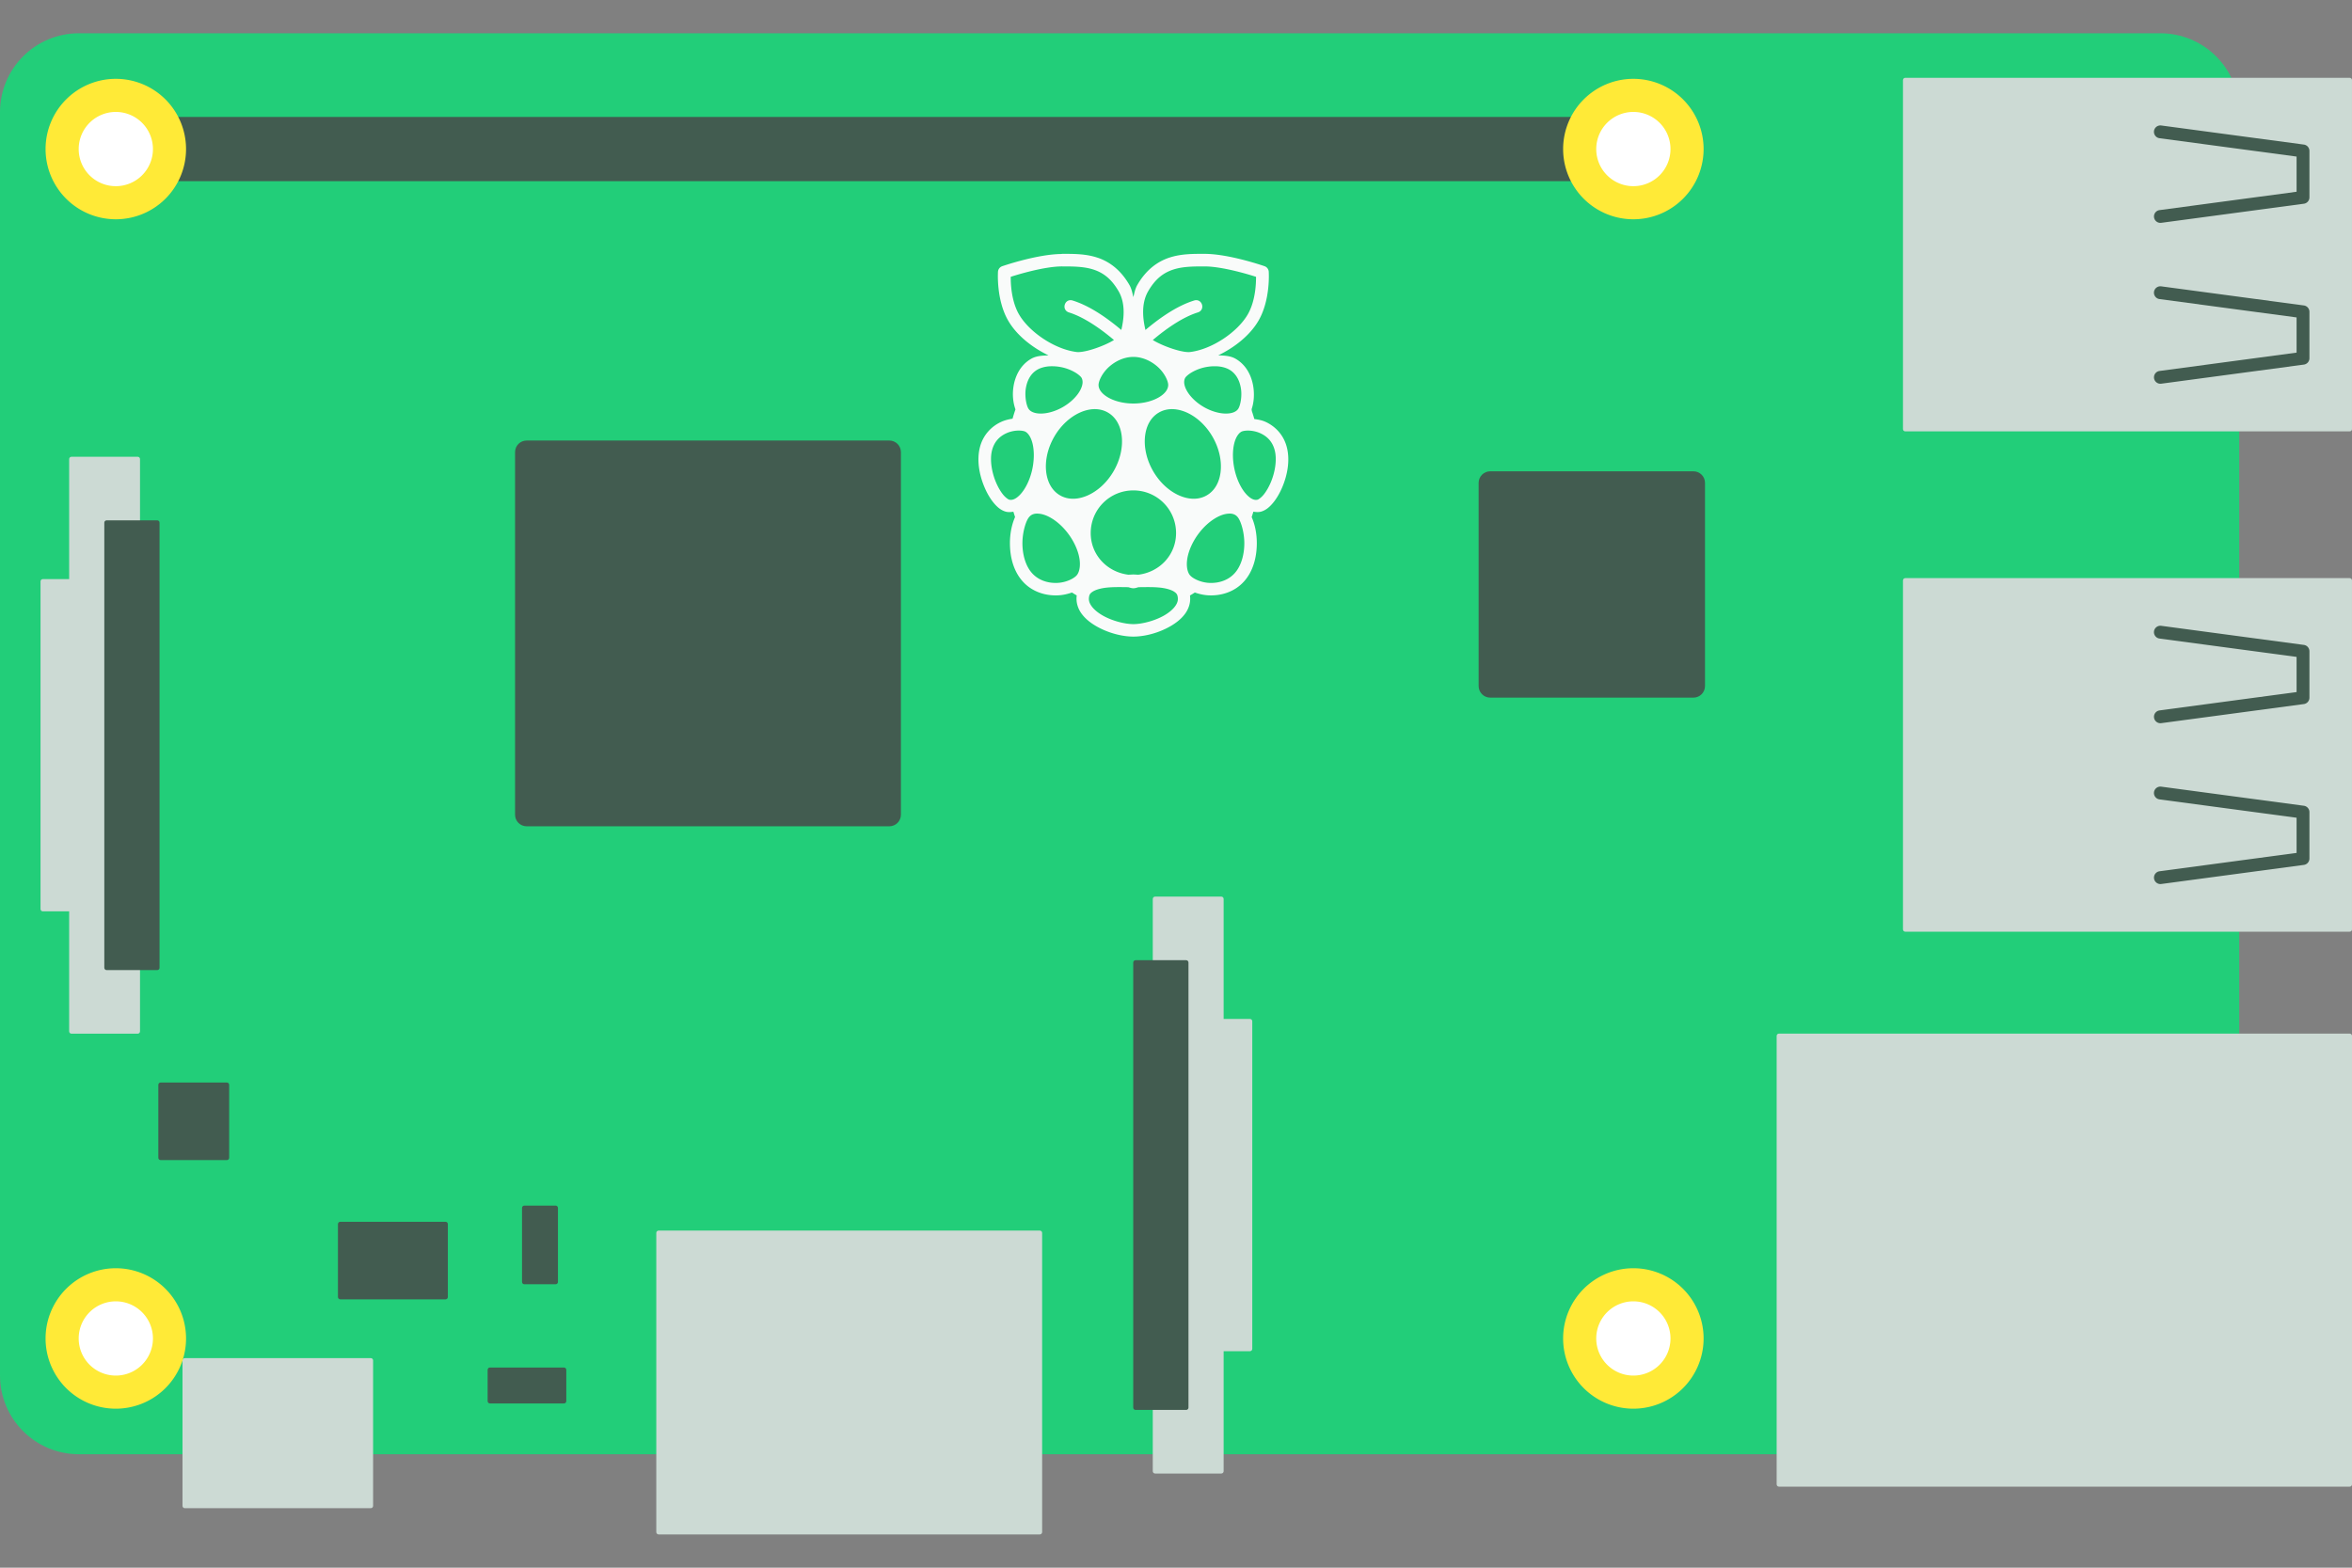 <?xml version="1.0" encoding="UTF-8" standalone="no"?>
<svg
   xmlns:dc="http://purl.org/dc/elements/1.1/"
   xmlns:cc="http://creativecommons.org/ns#"
   xmlns:rdf="http://www.w3.org/1999/02/22-rdf-syntax-ns#"
   xmlns:svg="http://www.w3.org/2000/svg"
   xmlns="http://www.w3.org/2000/svg"
   width="450"
   height="300"
   viewBox="0 0 450 300"
   id="svg4936"
   version="1.1">
  <rect x="0" y="0" width="450" height="300" fill="#808080" stroke="none"/>
  <defs
     id="defs4938" />
  <path
     id="rect4375-1-9-5-8-1-5"
     style="color:#000000;clip-rule:nonzero;display:inline;overflow:visible;visibility:visible;opacity:1;isolation:auto;mix-blend-mode:normal;color-interpolation:sRGB;color-interpolation-filters:linearRGB;solid-color:#000000;solid-opacity:1;fill:#22ce79;fill-opacity:1;fill-rule:nonzero;stroke:none;stroke-width:1;stroke-linecap:butt;stroke-linejoin:miter;stroke-miterlimit:4;stroke-dasharray:none;stroke-dashoffset:0;stroke-opacity:0.597;color-rendering:auto;image-rendering:auto;shape-rendering:auto;text-rendering:auto;enable-background:accumulate"
     d="m 15.117,6.367 398.188,0 c 8.375,0 15.117,6.742 15.117,15.117 l 0,241.69 c 0,8.375 -6.742,15.117 -15.117,15.117 l -398.188,0 c -8.375,0 -15.117,-6.742 -15.117,-15.117 l 0,-241.69 c 0,-8.375 6.742,-15.117 15.117,-15.117 z" />
  <path
     id="rect4299-9-2-1-3-1-0-3"
     style="color:#000000;clip-rule:nonzero;display:inline;overflow:visible;visibility:visible;opacity:1;isolation:auto;mix-blend-mode:normal;color-interpolation:sRGB;color-interpolation-filters:linearRGB;solid-color:#000000;solid-opacity:1;fill:#ccdad4;fill-opacity:1;fill-rule:nonzero;stroke:none;stroke-width:1;stroke-linecap:butt;stroke-linejoin:miter;stroke-miterlimit:4;stroke-dasharray:none;stroke-dashoffset:0;stroke-opacity:0.597;color-rendering:auto;image-rendering:auto;shape-rendering:auto;text-rendering:auto;enable-background:accumulate"
     d="m 20.866,110.815 -12.669,0 c -0.246,0 -0.444,0.198 -0.444,0.444 l 0,62.699 c 0,0.246 0.198,0.444 0.444,0.444 l 12.669,0 c 0.246,0 0.444,-0.198 0.444,-0.444 l 0,-62.699 c 0,-0.246 -0.198,-0.444 -0.444,-0.444 z m 5.479,-23.409 -12.669,0 c -0.246,0 -0.444,0.198 -0.444,0.444 l 0,109.517 c 0,0.246 0.198,0.444 0.444,0.444 l 12.669,0 c 0.246,0 0.444,-0.198 0.444,-0.444 l 0,-109.517 c 0,-0.246 -0.198,-0.444 -0.444,-0.444 z m 200.135,107.581 12.669,0 c 0.246,0 0.444,0.198 0.444,0.444 l 0,62.699 c 0,0.246 -0.198,0.444 -0.444,0.444 l -12.669,0 c -0.246,0 -0.444,-0.198 -0.444,-0.444 l 0,-62.699 c 0,-0.246 0.198,-0.444 0.444,-0.444 z m -5.479,-23.409 12.669,0 c 0.246,0 0.444,0.198 0.444,0.444 l 0,109.517 c 0,0.246 -0.198,0.444 -0.444,0.444 l -12.669,0 c -0.246,0 -0.444,-0.198 -0.444,-0.444 l 0,-109.517 c 0,-0.246 0.198,-0.444 0.444,-0.444 z m -185.641,88.316 35.581,0 c 0.246,0 0.444,0.198 0.444,0.444 l 0,27.835 c 0,0.246 -0.198,0.444 -0.444,0.444 l -35.581,0 c -0.246,0 -0.444,-0.198 -0.444,-0.444 l 0,-27.835 c 0,-0.246 0.198,-0.444 0.444,-0.444 z m 305.005,-62.1 109.192,0 c 0.246,0 0.444,0.198 0.444,0.444 l 0,85.812 c 0,0.246 -0.198,0.444 -0.444,0.444 l -109.192,0 c -0.246,0 -0.444,-0.198 -0.444,-0.444 l 0,-85.812 c 0,-0.246 0.198,-0.444 0.444,-0.444 z m 24.17,-87.162 85.021,0 c 0.246,0 0.444,0.198 0.444,0.444 l 0,66.775 c 0,0.246 -0.198,0.444 -0.444,0.444 l -85.021,0 c -0.246,0 -0.444,-0.198 -0.444,-0.444 l 0,-66.775 c 0,-0.246 0.198,-0.444 0.444,-0.444 z m 0,-95.743 85.021,0 c 0.246,0 0.444,0.198 0.444,0.444 l 0,66.775 c 0,0.246 -0.198,0.444 -0.444,0.444 l -85.021,0 c -0.246,0 -0.444,-0.198 -0.444,-0.444 l 0,-66.775 c 0,-0.246 0.198,-0.444 0.444,-0.444 z m -238.525,220.601 72.936,0 c 0.246,0 0.444,0.198 0.444,0.444 l 0,57.257 c 0,0.246 -0.198,0.444 -0.444,0.444 l -72.936,0 c -0.246,0 -0.444,-0.198 -0.444,-0.444 l 0,-57.257 c 0,-0.246 0.198,-0.444 0.444,-0.444 z" />
  <path
     style="color:#000000;font-style:normal;font-variant:normal;font-weight:normal;font-stretch:normal;font-size:medium;line-height:normal;font-family:sans-serif;text-indent:0;text-align:start;text-decoration:none;text-decoration-line:none;text-decoration-style:solid;text-decoration-color:#000000;letter-spacing:normal;word-spacing:normal;text-transform:none;direction:ltr;block-progression:tb;writing-mode:lr-tb;baseline-shift:baseline;text-anchor:start;white-space:normal;clip-rule:nonzero;display:inline;overflow:visible;visibility:visible;opacity:1;isolation:auto;mix-blend-mode:normal;color-interpolation:sRGB;color-interpolation-filters:linearRGB;solid-color:#000000;solid-opacity:1;fill:#f9fbfa;fill-opacity:1;fill-rule:nonzero;stroke:none;stroke-width:0.407;stroke-linecap:round;stroke-linejoin:round;stroke-miterlimit:4;stroke-dasharray:none;stroke-dashoffset:0;stroke-opacity:1;color-rendering:auto;image-rendering:auto;shape-rendering:auto;text-rendering:auto;enable-background:accumulate"
     d="m 203.203,48.579 a 0.391,0.391 0 0 0 -0.101,0.026 c -4.74,0.043 -11.343,2.337 -11.349,2.339 -0.463,0.157 -0.786,0.585 -0.811,1.074 -8.6e-4,0.013 -0.369,5.345 1.96,9.355 1.599,2.754 4.494,5.086 7.703,6.634 -1.134,0.048 -2.288,0.059 -3.322,0.657 -2.079,1.2 -3.076,3.335 -3.382,5.35 -0.239,1.572 -0.061,3.074 0.383,4.328 l -0.079,0.233 c -0.17,0.504 -0.33,1.022 -0.477,1.547 -0.74,0.114 -1.495,0.292 -2.234,0.638 -1.795,0.84 -3.459,2.485 -4.047,4.974 -0.586,2.482 -0.053,5.195 0.886,7.441 0.47,1.124 1.049,2.137 1.704,2.954 0.652,0.813 1.387,1.48 2.32,1.764 0.514,0.156 1.026,0.106 1.532,0.034 0.086,0.288 0.173,0.573 0.267,0.856 l 0.053,0.165 c -0.626,1.414 -0.992,3.166 -0.984,5.068 0.011,2.524 0.652,5.273 2.478,7.283 1.828,2.012 4.395,2.733 6.697,2.632 0.954,-0.042 1.857,-0.248 2.695,-0.544 l 0.041,0.026 c 0.283,0.182 0.574,0.359 0.871,0.533 -0.175,1.281 0.209,2.496 0.912,3.469 0.711,0.984 1.707,1.771 2.812,2.41 2.208,1.277 4.894,1.997 7.114,1.997 2.22,0 4.902,-0.72 7.11,-1.997 1.104,-0.639 2.097,-1.426 2.808,-2.41 0.7,-0.97 1.082,-2.181 0.912,-3.458 0.301,-0.176 0.597,-0.358 0.882,-0.541 l 0.045,-0.03 c 0.836,0.295 1.733,0.503 2.684,0.544 2.302,0.101 4.87,-0.616 6.697,-2.628 1.826,-2.01 2.466,-4.762 2.478,-7.287 0.01,-1.9 -0.359,-3.652 -0.984,-5.064 l 0.056,-0.169 c 0.093,-0.283 0.18,-0.571 0.267,-0.86 0.504,0.072 1.018,0.126 1.532,-0.03 0.933,-0.284 1.668,-0.956 2.32,-1.768 0.656,-0.817 1.234,-1.827 1.704,-2.951 0.94,-2.246 1.468,-4.963 0.882,-7.444 -0.588,-2.489 -2.248,-4.13 -4.043,-4.97 -0.739,-0.346 -1.48,-0.471 -2.211,-0.571 -0.145,-0.525 -0.309,-1.037 -0.477,-1.539 l -0.041,-0.345 c 0.427,-1.243 0.558,-2.75 0.323,-4.298 -0.307,-2.015 -1.303,-4.146 -3.382,-5.346 -1.034,-0.597 -2.189,-0.612 -3.322,-0.661 3.209,-1.548 6.101,-3.879 7.7,-6.634 2.33,-4.013 1.96,-9.349 1.96,-9.355 -0.026,-0.487 -0.347,-0.913 -0.811,-1.07 -0.006,-0.002 -6.743,-2.361 -11.491,-2.361 -2.101,0 -4.409,-0.029 -6.686,0.713 -2.283,0.745 -4.477,2.325 -6.16,5.241 -0.429,0.743 -0.561,1.541 -0.755,2.328 -0.194,-0.786 -0.326,-1.585 -0.755,-2.328 -1.683,-2.915 -3.87,-4.495 -6.153,-5.241 a 0.391,0.391 0 0 0 -0.004,0 c -2.278,-0.743 -4.585,-0.713 -6.686,-0.713 a 0.391,0.391 0 0 0 -0.041,0 z m 0.038,2.403 c 2.107,0 4.155,0.017 5.95,0.597 1.801,0.588 3.398,1.68 4.832,4.163 1.474,2.553 0.91,5.723 0.514,7.399 -3.054,-2.571 -6.216,-4.663 -9.28,-5.624 -0.353,-0.122 -0.715,-0.087 -0.987,0.071 -0.274,0.159 -0.457,0.418 -0.544,0.698 -0.088,0.281 -0.085,0.595 0.049,0.882 0.134,0.287 0.413,0.531 0.777,0.631 2.627,0.825 5.644,2.787 8.582,5.271 -0.437,0.248 -0.78,0.465 -1.776,0.905 -1.883,0.832 -4.264,1.524 -5.38,1.385 -4.228,-0.527 -9.069,-3.844 -11.007,-7.182 -1.544,-2.659 -1.6,-6.18 -1.592,-7.208 1.162,-0.372 6.365,-1.99 9.862,-1.99 z m 27.206,0 c 3.496,0 8.704,1.618 9.866,1.99 0.008,1.028 -0.048,4.549 -1.592,7.208 -1.938,3.337 -6.779,6.654 -11.007,7.182 -1.116,0.139 -3.497,-0.553 -5.38,-1.385 -0.995,-0.44 -1.339,-0.657 -1.776,-0.905 2.938,-2.484 5.951,-4.445 8.578,-5.271 0.367,-0.097 0.648,-0.339 0.785,-0.627 0.136,-0.288 0.141,-0.604 0.052,-0.886 -0.088,-0.282 -0.272,-0.542 -0.548,-0.702 -0.273,-0.158 -0.638,-0.192 -0.991,-0.068 -3.063,0.96 -6.226,3.053 -9.28,5.624 -0.396,-1.676 -0.96,-4.846 0.514,-7.399 1.434,-2.483 3.027,-3.576 4.828,-4.163 1.794,-0.586 3.842,-0.597 5.95,-0.597 z m -13.605,17.318 c 1.806,0 3.512,0.84 4.749,1.982 1.231,1.136 1.915,2.638 1.915,3.386 0,0.775 -0.532,1.609 -1.727,2.331 -1.189,0.719 -2.964,1.22 -4.937,1.22 -1.973,0 -3.744,-0.501 -4.933,-1.22 -1.195,-0.722 -1.727,-1.557 -1.727,-2.331 0,-0.748 0.687,-2.25 1.918,-3.386 1.237,-1.142 2.936,-1.982 4.741,-1.982 z m -15.403,1.787 a 0.391,0.391 0 0 0 0.019,0 c 0.665,0.013 1.347,0.105 1.997,0.267 0.861,0.213 1.664,0.567 2.286,0.939 0.622,0.371 1.064,0.792 1.179,0.991 0.322,0.558 0.301,1.4 -0.293,2.478 -0.59,1.072 -1.738,2.249 -3.259,3.127 -1.521,0.878 -3.112,1.279 -4.336,1.254 -1.23,-0.025 -1.968,-0.426 -2.29,-0.984 -0.368,-0.637 -0.71,-2.28 -0.481,-3.784 0.231,-1.515 0.911,-2.881 2.215,-3.634 0.648,-0.374 1.456,-0.585 2.32,-0.642 0.21,-0.013 0.425,-0.015 0.642,-0.011 z m 30.784,0 0.008,0 c 0.23,10e-6 0.451,-0.002 0.661,0.011 0.866,0.057 1.671,0.267 2.32,0.642 1.303,0.753 1.984,2.123 2.215,3.638 0.229,1.504 -0.109,3.144 -0.477,3.78 -0.322,0.557 -1.064,0.959 -2.294,0.984 -1.224,0.025 -2.815,-0.376 -4.336,-1.254 -1.52,-0.878 -2.664,-2.059 -3.255,-3.131 -0.594,-1.077 -0.615,-1.916 -0.293,-2.474 0.115,-0.2 0.558,-0.62 1.179,-0.991 0.621,-0.371 1.422,-0.725 2.283,-0.939 0.647,-0.161 1.326,-0.253 1.99,-0.267 z m -22.709,8.206 c 0.88,0.01 1.706,0.221 2.448,0.649 1.484,0.857 2.401,2.435 2.647,4.471 0.245,2.033 -0.228,4.471 -1.535,6.735 -1.307,2.264 -3.181,3.892 -5.064,4.696 -1.886,0.806 -3.715,0.804 -5.199,-0.053 -1.484,-0.857 -2.401,-2.439 -2.647,-4.475 -0.245,-2.033 0.228,-4.471 1.535,-6.735 1.307,-2.264 3.177,-3.892 5.061,-4.696 0.943,-0.403 1.877,-0.601 2.756,-0.593 z m 14.66,0 c 0.878,-0.01 1.812,0.19 2.756,0.593 1.883,0.804 3.753,2.432 5.061,4.696 1.307,2.264 1.784,4.702 1.539,6.735 -0.245,2.036 -1.163,3.618 -2.647,4.475 -1.484,0.857 -3.317,0.859 -5.203,0.053 -1.883,-0.804 -3.753,-2.432 -5.061,-4.696 -1.307,-2.264 -1.78,-4.702 -1.535,-6.735 0.245,-2.036 1.162,-3.614 2.647,-4.471 0.742,-0.428 1.565,-0.642 2.444,-0.649 z m -28.88,4.115 a 0.391,0.391 0 0 0 0.004,0 c 0.263,0.019 0.501,0.064 0.687,0.12 0.545,0.166 1.198,0.897 1.55,2.279 0.352,1.381 0.373,3.282 -0.086,5.233 -0.461,1.951 -1.314,3.569 -2.2,4.535 -0.892,0.972 -1.637,1.202 -2.196,1.032 a 0.391,0.391 0 0 0 -0.004,0 c -0.144,-0.043 -0.675,-0.385 -1.149,-0.976 -0.478,-0.596 -0.968,-1.436 -1.363,-2.38 -0.789,-1.887 -1.176,-4.216 -0.762,-5.969 0.416,-1.763 1.471,-2.767 2.729,-3.356 0.623,-0.292 1.302,-0.454 1.922,-0.511 0.308,-0.028 0.602,-0.027 0.867,-0.008 z m 43.097,0 c 0.004,-2.5e-4 0.007,2.4e-4 0.011,0 0.262,-0.019 0.554,-0.017 0.86,0.011 0.621,0.057 1.299,0.219 1.922,0.511 1.259,0.589 2.317,1.594 2.733,3.356 0.414,1.753 0.027,4.082 -0.762,5.969 -0.395,0.944 -0.888,1.783 -1.367,2.38 -0.474,0.591 -1.004,0.932 -1.149,0.976 -0.558,0.17 -1.304,-0.064 -2.196,-1.036 -0.886,-0.966 -1.739,-2.584 -2.2,-4.535 -0.461,-1.951 -0.442,-3.853 -0.09,-5.233 0.353,-1.378 1.01,-2.113 1.554,-2.279 0.177,-0.053 0.402,-0.095 0.653,-0.116 0.011,-9.5e-4 0.019,-0.003 0.03,-0.004 z m -21.549,11.439 c 4.525,0 8.169,3.641 8.169,8.165 0,4.181 -3.159,7.473 -7.212,7.966 -0.268,-0.002 -0.658,-0.041 -0.957,-0.041 -0.302,0 -0.69,0.041 -0.954,0.041 -4.052,-0.494 -7.208,-3.785 -7.208,-7.966 0,-4.525 3.637,-8.165 8.161,-8.165 z m -18.354,4.437 c 0.002,8e-5 0.006,-8e-5 0.008,0 0.268,0.01 0.556,0.04 0.863,0.113 1.244,0.29 2.823,1.231 4.238,2.789 1.416,1.559 2.388,3.413 2.797,5.061 0.409,1.646 0.215,3.026 -0.315,3.75 -0.487,0.666 -2.06,1.475 -3.784,1.55 -1.735,0.075 -3.557,-0.456 -4.824,-1.851 -1.264,-1.392 -1.845,-3.572 -1.855,-5.687 -0.01,-2.109 0.63,-4.181 1.186,-4.94 0.273,-0.373 0.593,-0.596 1.002,-0.71 0.203,-0.056 0.427,-0.08 0.683,-0.075 z m 36.708,0 a 0.391,0.391 0 0 0 0.004,0 c 0.253,-0.009 0.481,0.017 0.687,0.075 0.409,0.114 0.729,0.336 1.002,0.71 a 0.391,0.391 0 0 0 0,0.004 c 0.555,0.759 1.192,2.827 1.183,4.937 -0.01,2.115 -0.59,4.296 -1.855,5.687 -1.267,1.395 -3.089,1.927 -4.824,1.851 -1.724,-0.075 -3.297,-0.885 -3.784,-1.55 -0.53,-0.724 -0.72,-2.104 -0.312,-3.75 0.409,-1.648 1.378,-3.502 2.793,-5.061 1.415,-1.558 2.998,-2.499 4.242,-2.789 0.315,-0.073 0.603,-0.107 0.863,-0.113 z m -21.751,14.07 c 0.801,-0.014 1.613,10e-4 2.384,0.011 0.239,0.029 0.545,0.203 1.014,0.203 0.466,0 0.777,-0.172 1.017,-0.203 1.553,-0.013 3.268,-0.07 4.7,0.165 0.87,0.143 1.607,0.39 2.054,0.679 0.467,0.302 0.639,0.528 0.717,1.04 0.096,0.631 -0.061,1.157 -0.503,1.768 -0.436,0.604 -1.172,1.223 -2.069,1.742 -1.792,1.037 -4.252,1.674 -5.916,1.674 -1.664,0 -4.121,-0.638 -5.913,-1.674 -0.896,-0.519 -1.633,-1.138 -2.069,-1.742 -0.442,-0.611 -0.599,-1.137 -0.503,-1.768 0.079,-0.513 0.251,-0.738 0.717,-1.04 0.447,-0.289 1.188,-0.536 2.057,-0.679 0.718,-0.118 1.508,-0.163 2.313,-0.176 z"
     id="path4453" />
  <path
     id="path5396-4-1-2-4-0"
     style="color:#000000;font-style:normal;font-variant:normal;font-weight:normal;font-stretch:normal;font-size:medium;line-height:normal;font-family:sans-serif;text-indent:0;text-align:start;text-decoration:none;text-decoration-line:none;text-decoration-style:solid;text-decoration-color:#000000;letter-spacing:normal;word-spacing:normal;text-transform:none;direction:ltr;block-progression:tb;writing-mode:lr-tb;baseline-shift:baseline;text-anchor:start;white-space:normal;clip-rule:nonzero;display:inline;overflow:visible;visibility:visible;opacity:1;isolation:auto;mix-blend-mode:normal;color-interpolation:sRGB;color-interpolation-filters:linearRGB;solid-color:#000000;solid-opacity:1;fill:#425c50;fill-opacity:1;fill-rule:evenodd;stroke:none;stroke-width:1.279;stroke-linecap:round;stroke-linejoin:round;stroke-miterlimit:4;stroke-dasharray:none;stroke-dashoffset:0;stroke-opacity:1;color-rendering:auto;image-rendering:auto;shape-rendering:auto;text-rendering:auto;enable-background:accumulate"
     d="m 413.276,150.529 a 1.229,1.229 0 0 0 -0.083,2.448 l 26.204,3.51 0,6.731 -26.204,3.51 a 1.229,1.229 0 1 0 0.327,2.436 l 27.27,-3.653 a 1.229,1.229 0 0 0 1.066,-1.216 l 0,-8.882 a 1.229,1.229 0 0 0 -1.066,-1.22 l -27.27,-3.653 a 1.229,1.229 0 0 0 -0.244,-0.011 z m 0,-30.78 a 1.229,1.229 0 0 0 -0.083,2.448 l 26.204,3.51 0,6.731 -26.204,3.51 a 1.229,1.229 0 1 0 0.327,2.436 l 27.27,-3.653 a 1.229,1.229 0 0 0 1.066,-1.22 l 0,-8.882 a 1.229,1.229 0 0 0 -1.066,-1.216 l -27.27,-3.653 a 1.229,1.229 0 0 0 -0.244,-0.011 z m 0,-64.961 a 1.229,1.229 0 0 0 -0.083,2.448 l 26.204,3.51 0,6.731 -26.204,3.51 a 1.229,1.229 0 1 0 0.327,2.436 l 27.27,-3.653 a 1.229,1.229 0 0 0 1.066,-1.22 l 0,-8.882 a 1.229,1.229 0 0 0 -1.066,-1.216 l -27.27,-3.653 a 1.229,1.229 0 0 0 -0.244,-0.011 z m 0,-30.784 a 1.229,1.229 0 0 0 -0.083,2.448 l 26.204,3.51 0,6.731 -26.204,3.51 a 1.229,1.229 0 1 0 0.327,2.436 l 27.27,-3.653 a 1.229,1.229 0 0 0 1.066,-1.216 l 0,-8.882 a 1.229,1.229 0 0 0 -1.066,-1.22 l -27.27,-3.653 a 1.229,1.229 0 0 0 -0.244,-0.011 z" />
  <path
     id="rect4301-72-2-5-1-1-8"
     style="color:#000000;clip-rule:nonzero;display:inline;overflow:visible;visibility:visible;opacity:1;isolation:auto;mix-blend-mode:normal;color-interpolation:sRGB;color-interpolation-filters:linearRGB;solid-color:#000000;solid-opacity:1;fill:#425c50;fill-opacity:1;fill-rule:nonzero;stroke:none;stroke-width:1;stroke-linecap:butt;stroke-linejoin:miter;stroke-miterlimit:4;stroke-dasharray:none;stroke-dashoffset:0;stroke-opacity:0.597;color-rendering:auto;image-rendering:auto;shape-rendering:auto;text-rendering:auto;enable-background:accumulate"
     d="m 217.263,183.747 9.681,0 c 0.246,0 0.444,0.198 0.444,0.444 l 0,85.179 c 0,0.246 -0.198,0.444 -0.444,0.444 l -9.681,0 c -0.246,0 -0.444,-0.198 -0.444,-0.444 l 0,-85.179 c 0,-0.246 0.198,-0.444 0.444,-0.444 z m -110.512,47.407 0,14.163 c 0,0.246 -0.198,0.444 -0.444,0.444 l -5.987,0 c -0.246,0 -0.444,-0.198 -0.444,-0.444 l 0,-14.163 c 0,-0.246 0.198,-0.444 0.444,-0.444 l 5.987,0 c 0.246,0 0.444,0.198 0.444,0.444 z m -13.009,30.54 14.163,0 c 0.246,0 0.444,0.198 0.444,0.444 l 0,5.987 c 0,0.246 -0.198,0.444 -0.444,0.444 l -14.163,0 c -0.246,0 -0.444,-0.198 -0.444,-0.444 l 0,-5.987 c 0,-0.246 0.198,-0.444 0.444,-0.444 z m -28.639,-27.891 20.14,0 c 0.246,0 0.444,0.198 0.444,0.444 l 0,13.956 c 0,0.246 -0.198,0.444 -0.444,0.444 l -20.14,0 c -0.246,0 -0.444,-0.198 -0.444,-0.444 l 0,-13.956 c 0,-0.246 0.198,-0.444 0.444,-0.444 z m -34.367,-26.646 12.669,0 c 0.246,0 0.444,0.198 0.444,0.444 l 0,13.956 c 0,0.246 -0.198,0.444 -0.444,0.444 l -12.669,0 c -0.246,0 -0.444,-0.198 -0.444,-0.444 l 0,-13.956 c 0,-0.246 0.198,-0.444 0.444,-0.444 z M 285.121,90.193 l 38.874,0 c 1.229,0 2.218,0.989 2.218,2.218 l 0,38.873 c 0,1.229 -0.989,2.218 -2.218,2.218 l -38.874,0 c -1.229,0 -2.218,-0.989 -2.218,-2.218 l 0,-38.873 c 0,-1.229 0.989,-2.218 2.218,-2.218 z m -184.358,-5.891 69.388,0 c 1.229,0 2.218,0.989 2.218,2.218 l 0,69.385 c 0,1.229 -0.989,2.218 -2.218,2.218 l -69.388,0 c -1.229,0 -2.218,-0.989 -2.218,-2.218 l 0,-69.385 c 0,-1.229 0.989,-2.218 2.218,-2.218 z m -71.738,-61.921 276.612,0 c 4.898,0 8.842,0.165 8.842,0.369 l 0,11.547 c 0,0.204 -3.944,0.369 -8.842,0.369 l -276.612,0 c -4.899,0 -8.842,-0.165 -8.842,-0.369 l 0,-11.547 c 0,-0.204 3.944,-0.369 8.842,-0.369 z m 1.057,77.194 -9.681,0 c -0.246,0 -0.444,0.198 -0.444,0.444 l 0,85.179 c 0,0.246 0.198,0.444 0.444,0.444 l 9.681,0 c 0.246,0 0.444,-0.198 0.444,-0.444 l 0,-85.179 c 0,-0.246 -0.198,-0.444 -0.444,-0.444 z" />
  <g
     id="g4553">
    <path
       d="m 35.595,256.134 a 13.438,13.438 0 0 1 -13.438,13.438 13.438,13.438 0 0 1 -13.438,-13.438 13.438,13.438 0 0 1 13.438,-13.438 13.438,13.438 0 0 1 13.438,13.438 z M 325.944,28.524 a 13.438,13.438 0 0 1 -13.438,13.438 13.438,13.438 0 0 1 -13.438,-13.438 13.438,13.438 0 0 1 13.438,-13.438 13.438,13.438 0 0 1 13.438,13.438 z m 6e-5,227.61 a 13.438,13.438 0 0 1 -13.438,13.438 13.438,13.438 0 0 1 -13.438,-13.438 13.438,13.438 0 0 1 13.438,-13.438 13.438,13.438 0 0 1 13.438,13.438 z M 35.595,28.524 A 13.438,13.438 0 0 1 22.157,41.961 13.438,13.438 0 0 1 8.719,28.524 13.438,13.438 0 0 1 22.157,15.086 13.438,13.438 0 0 1 35.595,28.524 Z"
       style="color:#000000;clip-rule:nonzero;display:inline;overflow:visible;visibility:visible;opacity:1;isolation:auto;mix-blend-mode:normal;color-interpolation:sRGB;color-interpolation-filters:linearRGB;solid-color:#000000;solid-opacity:1;fill:#ffea37;fill-opacity:1;fill-rule:nonzero;stroke:none;stroke-width:1;stroke-linecap:butt;stroke-linejoin:miter;stroke-miterlimit:4;stroke-dasharray:none;stroke-dashoffset:0;stroke-opacity:0.597;color-rendering:auto;image-rendering:auto;shape-rendering:auto;text-rendering:auto;enable-background:accumulate"
       id="circle5365-7-0-9-0-2" />
  </g>
  <path
     id="circle5367-0-9-4-4-1"
     style="color:#000000;clip-rule:nonzero;display:inline;overflow:visible;visibility:visible;opacity:1;isolation:auto;mix-blend-mode:normal;color-interpolation:sRGB;color-interpolation-filters:linearRGB;solid-color:#000000;solid-opacity:1;fill:#ffffff;fill-opacity:1;fill-rule:nonzero;stroke:none;stroke-width:1;stroke-linecap:butt;stroke-linejoin:miter;stroke-miterlimit:4;stroke-dasharray:none;stroke-dashoffset:0;stroke-opacity:0.597;color-rendering:auto;image-rendering:auto;shape-rendering:auto;text-rendering:auto;enable-background:accumulate"
     d="m 29.261,256.134 a 7.103,7.103 0 0 1 -7.103,7.103 7.103,7.103 0 0 1 -7.103,-7.103 7.103,7.103 0 0 1 7.103,-7.103 7.103,7.103 0 0 1 7.103,7.103 z M 319.609,28.524 a 7.103,7.103 0 0 1 -7.103,7.103 7.103,7.103 0 0 1 -7.103,-7.103 7.103,7.103 0 0 1 7.103,-7.103 7.103,7.103 0 0 1 7.103,7.103 z m 6e-5,227.61 a 7.103,7.103 0 0 1 -7.103,7.103 7.103,7.103 0 0 1 -7.103,-7.103 7.103,7.103 0 0 1 7.103,-7.103 7.103,7.103 0 0 1 7.103,7.103 z M 29.261,28.524 a 7.103,7.103 0 0 1 -7.103,7.103 7.103,7.103 0 0 1 -7.103,-7.103 7.103,7.103 0 0 1 7.103,-7.103 7.103,7.103 0 0 1 7.103,7.103 z" />
</svg>

